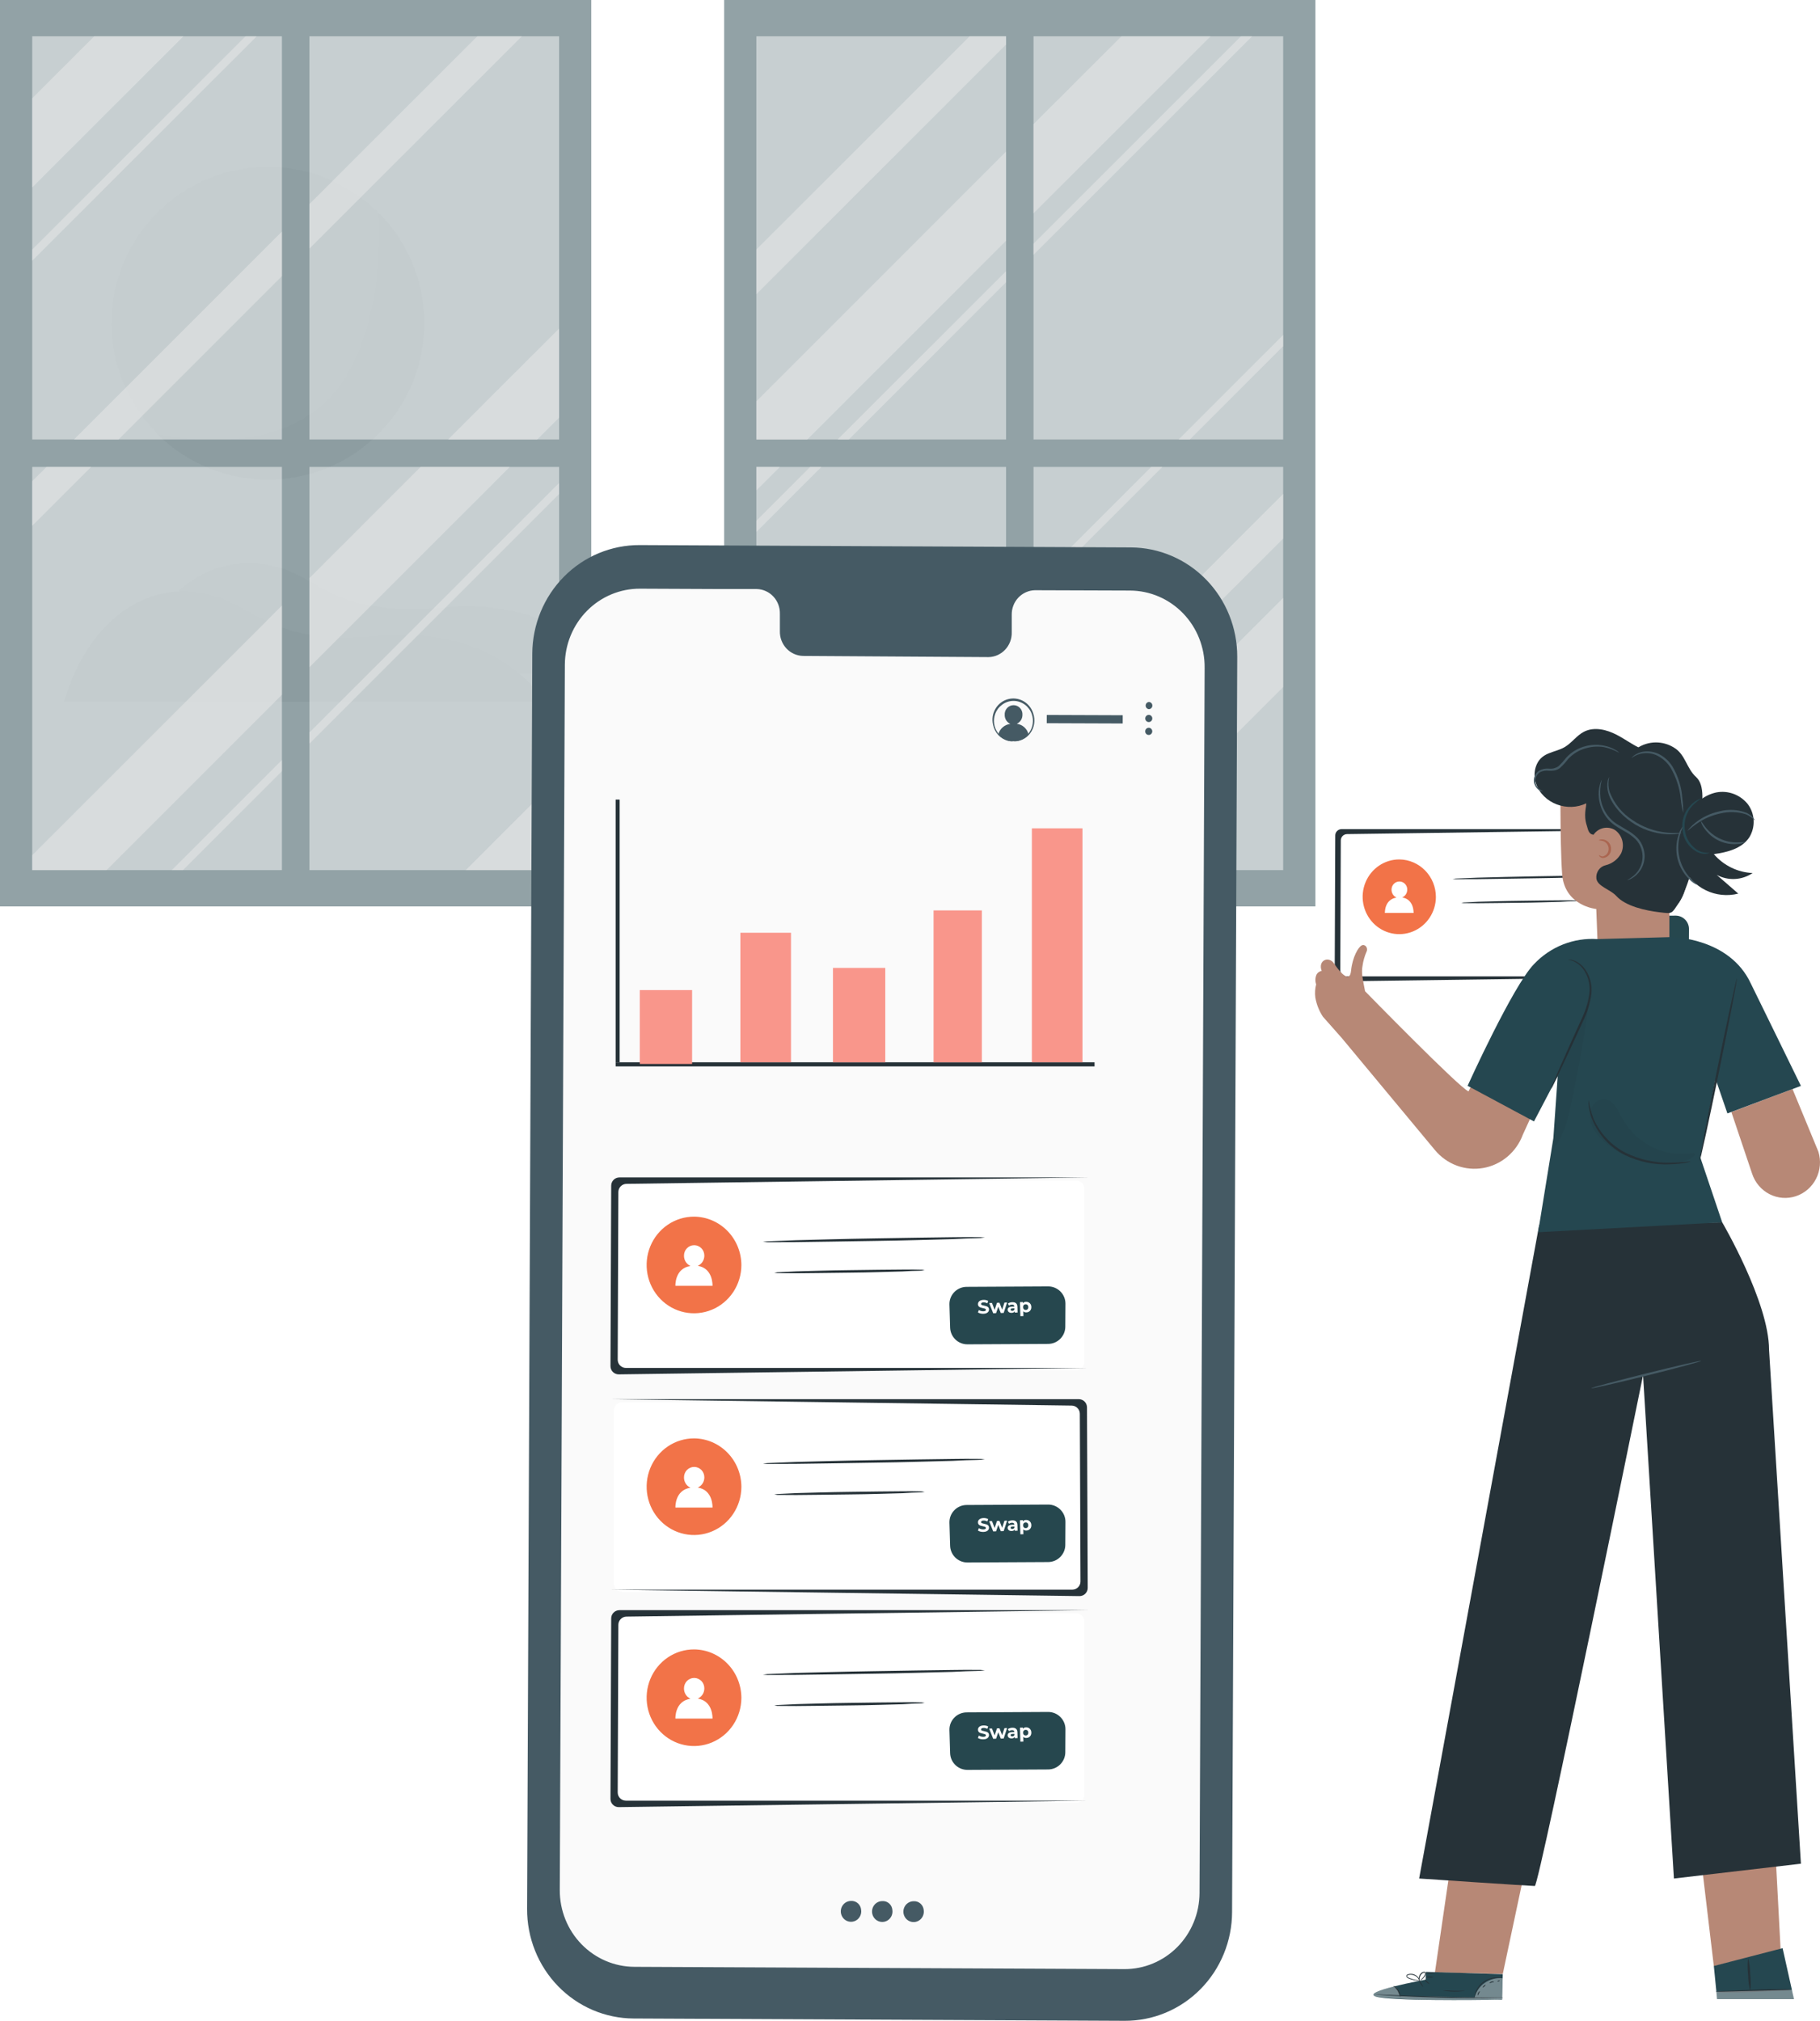 <svg width="272" height="302" viewBox="0 0 272 302" fill="none" xmlns="http://www.w3.org/2000/svg">
<path d="M9.583 104.883H81.335C81.335 104.883 74.994 93.348 56.532 95.025C38.904 96.634 38.003 89.354 29.034 88.452C20.065 87.551 12.569 94.433 9.583 104.883Z" fill="#F0F0F0" fill-opacity="0.8"/>
<path d="M19.319 100.644H91.072C91.072 100.644 84.73 89.108 66.269 90.785C48.641 92.395 47.739 85.115 38.77 84.213C29.801 83.312 22.306 90.194 19.319 100.644Z" fill="#F5F5F5" fill-opacity="0.5"/>
<path d="M56.561 64.825C65.691 55.697 65.691 40.898 56.561 31.77C47.431 22.642 32.627 22.642 23.497 31.77C14.367 40.898 14.367 55.697 23.497 64.825C32.627 73.953 47.431 73.953 56.561 64.825Z" fill="#F5F5F5" fill-opacity="0.5"/>
<path d="M56.561 64.825C65.692 55.697 65.692 40.898 56.561 31.77C56.561 31.77 58.045 50.66 48.915 59.788C39.785 68.916 23.497 64.825 23.497 64.825C32.627 73.953 47.431 73.953 56.561 64.825Z" fill="#F0F0F0" fill-opacity="0.5"/>
<path d="M88.367 0H0V135.461H88.367V0Z" fill="#26474E" fill-opacity="0.5"/>
<path d="M42.134 5.425H4.815V65.679H42.134V5.425Z" fill="#FDFDFD" fill-opacity="0.5"/>
<path d="M83.558 5.425H46.246V65.679H83.558V5.425Z" fill="#FDFDFD" fill-opacity="0.5"/>
<path d="M42.134 69.782H4.815V130.036H42.134V69.782Z" fill="#FDFDFD" fill-opacity="0.5"/>
<path d="M83.558 69.782H46.246V130.036H83.558V69.782Z" fill="#FDFDFD" fill-opacity="0.5"/>
<path d="M27.412 5.425L4.815 28.015V14.685L14.085 5.425H27.412Z" fill="#EBEBEB" fill-opacity="0.5"/>
<path d="M4.815 127.81L42.134 90.502V103.819L15.916 130.037H4.815V127.81Z" fill="#EBEBEB" fill-opacity="0.5"/>
<path d="M76.187 69.782L46.239 99.722V86.398L62.86 69.782H76.187Z" fill="#EBEBEB" fill-opacity="0.5"/>
<path d="M83.557 49.096V62.413L80.291 65.679H66.964L83.557 49.096Z" fill="#EBEBEB" fill-opacity="0.5"/>
<path d="M83.557 116.076V129.4L82.92 130.037H69.6L83.557 116.076Z" fill="#EBEBEB" fill-opacity="0.5"/>
<path d="M6.955 69.782H13.615L4.815 78.58V71.915L6.955 69.782Z" fill="#EBEBEB" fill-opacity="0.5"/>
<path d="M11.06 65.679L42.134 34.606V41.265L17.72 65.679H11.06Z" fill="#EBEBEB" fill-opacity="0.5"/>
<path d="M77.991 5.425L46.239 37.161V30.503L71.331 5.425H77.991Z" fill="#EBEBEB" fill-opacity="0.5"/>
<path d="M38.365 5.425L4.815 38.965V37.295L36.695 5.425H38.365Z" fill="#EBEBEB" fill-opacity="0.5"/>
<path d="M25.675 130.037L42.134 113.575V115.245L27.345 130.037H25.675Z" fill="#EBEBEB" fill-opacity="0.5"/>
<path d="M83.558 72.176V73.832L46.239 111.141V109.471L83.558 72.176Z" fill="#EBEBEB" fill-opacity="0.5"/>
<path d="M196.588 6.10352e-05H108.221V135.461H196.588V6.10352e-05Z" fill="#26474E" fill-opacity="0.5"/>
<path d="M150.355 5.425H113.036V65.679H150.355V5.425Z" fill="#FDFDFD" fill-opacity="0.5"/>
<path d="M191.771 5.425H154.459V65.679H191.771V5.425Z" fill="#FDFDFD" fill-opacity="0.5"/>
<path d="M150.355 69.782H113.036V130.036H150.355V69.782Z" fill="#FDFDFD" fill-opacity="0.5"/>
<path d="M191.771 69.782H154.459V130.036H191.771V69.782Z" fill="#FDFDFD" fill-opacity="0.5"/>
<path d="M113.036 69.782H116.551L113.036 73.296V69.782Z" fill="#EBEBEB" fill-opacity="0.5"/>
<path d="M113.036 59.973L150.355 22.657V35.988L120.655 65.679H113.036V59.973Z" fill="#EBEBEB" fill-opacity="0.5"/>
<path d="M180.926 5.425L154.459 31.884V18.554L167.592 5.425H180.926Z" fill="#EBEBEB" fill-opacity="0.5"/>
<path d="M191.771 89.349V102.672L164.406 130.037H154.459V126.65L191.771 89.349Z" fill="#EBEBEB" fill-opacity="0.5"/>
<path d="M150.355 5.425V6.658L113.036 43.967V37.302L144.915 5.425H150.355Z" fill="#EBEBEB" fill-opacity="0.5"/>
<path d="M135.546 130.037L150.355 115.231V121.89L142.206 130.037H135.546Z" fill="#EBEBEB" fill-opacity="0.5"/>
<path d="M191.771 73.819V80.484L154.459 117.786V111.127L191.771 73.819Z" fill="#EBEBEB" fill-opacity="0.5"/>
<path d="M121.085 69.782H122.755L113.036 79.498V77.835L121.085 69.782Z" fill="#EBEBEB" fill-opacity="0.5"/>
<path d="M125.189 65.679L150.355 40.52V42.19L126.86 65.679H125.189Z" fill="#EBEBEB" fill-opacity="0.5"/>
<path d="M187.13 5.425L154.459 38.086V36.417L185.46 5.425H187.13Z" fill="#EBEBEB" fill-opacity="0.5"/>
<path d="M113.036 128.783L150.355 91.474V93.137L113.445 130.037H113.036V128.783Z" fill="#EBEBEB" fill-opacity="0.5"/>
<path d="M173.715 69.782L154.459 89.033V87.371L172.045 69.782H173.715Z" fill="#EBEBEB" fill-opacity="0.5"/>
<path d="M191.771 50.062V51.732L177.82 65.679H176.15L191.771 50.062Z" fill="#EBEBEB" fill-opacity="0.5"/>
<path d="M168.082 302L94.702 301.656C92.603 301.648 90.525 301.218 88.588 300.391C86.651 299.564 84.892 298.355 83.413 296.835C81.934 295.314 80.763 293.512 79.968 291.529C79.172 289.547 78.767 287.425 78.775 285.283L79.551 97.668C79.575 93.346 81.281 89.211 84.294 86.171C87.306 83.132 91.379 81.437 95.617 81.46L168.996 81.81C173.233 81.829 177.289 83.564 180.273 86.634C183.256 89.703 184.922 93.855 184.905 98.177L184.135 285.743C184.13 287.886 183.711 290.008 182.901 291.985C182.091 293.963 180.907 295.759 179.415 297.269C177.924 298.779 176.155 299.974 174.211 300.786C172.266 301.598 170.183 302.01 168.082 302Z" fill="#455A64"/>
<path d="M168.899 88.257L154.675 88.208C154.21 88.217 153.751 88.319 153.325 88.509C152.899 88.699 152.513 88.972 152.191 89.314C151.869 89.656 151.615 90.06 151.446 90.501C151.277 90.943 151.195 91.415 151.204 91.889V94.521C151.214 94.995 151.132 95.466 150.962 95.908C150.793 96.35 150.54 96.753 150.217 97.095C149.895 97.437 149.51 97.711 149.084 97.901C148.657 98.091 148.199 98.193 147.734 98.201L119.994 98.024C119.06 97.998 118.174 97.596 117.53 96.907C116.885 96.217 116.534 95.295 116.554 94.343V91.711C116.573 90.758 116.222 89.837 115.577 89.147C114.933 88.457 114.047 88.056 113.113 88.03H108.115L95.665 87.975C94.194 87.967 92.736 88.255 91.375 88.822C90.013 89.389 88.775 90.224 87.73 91.28C86.685 92.336 85.855 93.591 85.287 94.975C84.718 96.358 84.423 97.843 84.417 99.343L83.659 282.467C83.647 285.494 84.813 288.402 86.902 290.552C88.99 292.702 91.831 293.918 94.799 293.933L168.027 294.276C169.497 294.284 170.955 293.995 172.315 293.428C173.676 292.86 174.914 292.025 175.958 290.969C177.002 289.913 177.832 288.658 178.4 287.275C178.968 285.892 179.263 284.408 179.269 282.909L180.033 99.784C180.047 98.281 179.77 96.79 179.217 95.396C178.665 94.002 177.848 92.733 176.814 91.662C175.779 90.591 174.548 89.739 173.189 89.154C171.831 88.57 170.373 88.265 168.899 88.257Z" fill="#FAFAFA"/>
<path d="M151.957 108.164C152.211 108.051 152.426 107.865 152.577 107.628C152.728 107.392 152.807 107.115 152.805 106.833C152.817 106.648 152.792 106.462 152.731 106.287C152.67 106.112 152.574 105.952 152.45 105.816C152.326 105.68 152.175 105.572 152.008 105.498C151.841 105.424 151.661 105.386 151.479 105.386C151.297 105.386 151.117 105.424 150.95 105.498C150.783 105.572 150.632 105.68 150.508 105.816C150.384 105.952 150.288 106.112 150.227 106.287C150.166 106.462 150.141 106.648 150.153 106.833C150.146 107.118 150.222 107.398 150.372 107.638C150.522 107.879 150.739 108.068 150.995 108.183C150.576 108.232 150.181 108.407 149.86 108.685C149.538 108.964 149.306 109.333 149.19 109.747C149.665 110.3 150.318 110.662 151.031 110.765H151.843C152.567 110.668 153.233 110.309 153.719 109.753C153.617 109.338 153.394 108.964 153.08 108.68C152.765 108.397 152.374 108.217 151.957 108.164Z" fill="#455A64"/>
<path d="M151.452 110.777C151.452 110.777 151.717 110.777 152.174 110.643C152.819 110.462 153.386 110.066 153.786 109.52C154.078 109.122 154.268 108.656 154.339 108.165C154.411 107.673 154.361 107.171 154.195 106.704C154.003 106.15 153.65 105.669 153.184 105.324C152.688 104.949 152.087 104.747 151.47 104.747C150.853 104.747 150.252 104.949 149.756 105.324C149.287 105.664 148.931 106.141 148.733 106.692C148.563 107.158 148.509 107.661 148.578 108.153C148.646 108.646 148.834 109.114 149.124 109.514C149.519 110.063 150.082 110.462 150.724 110.649C151.181 110.777 151.452 110.765 151.452 110.79C151.386 110.799 151.319 110.799 151.254 110.79C151.067 110.791 150.881 110.769 150.7 110.722C150.125 110.584 149.602 110.279 149.194 109.843C148.787 109.407 148.512 108.86 148.403 108.268C148.223 107.467 148.355 106.625 148.771 105.921C149.187 105.216 149.854 104.704 150.633 104.491C151.412 104.278 152.242 104.381 152.947 104.779C153.653 105.177 154.18 105.838 154.417 106.624C154.589 107.125 154.635 107.661 154.551 108.184C154.467 108.707 154.256 109.2 153.936 109.618C153.506 110.179 152.898 110.569 152.216 110.722C152.035 110.767 151.849 110.788 151.663 110.784C151.593 110.793 151.521 110.791 151.452 110.777Z" fill="#455A64"/>
<path d="M167.793 106.888L156.438 106.846L156.434 108.079L167.789 108.121L167.793 106.888Z" fill="#455A64"/>
<path d="M172.22 105.446C172.22 105.517 172.206 105.587 172.18 105.652C172.153 105.717 172.114 105.776 172.065 105.826C172.015 105.876 171.957 105.915 171.893 105.941C171.829 105.968 171.76 105.981 171.691 105.98C171.561 105.966 171.441 105.903 171.353 105.804C171.266 105.705 171.218 105.577 171.218 105.443C171.218 105.31 171.266 105.182 171.353 105.083C171.441 104.983 171.561 104.921 171.691 104.907C171.76 104.906 171.83 104.919 171.894 104.946C171.959 104.973 172.017 105.013 172.067 105.063C172.116 105.113 172.155 105.173 172.181 105.239C172.208 105.305 172.221 105.375 172.22 105.446Z" fill="#455A64"/>
<path d="M172.214 107.373C172.214 107.48 172.183 107.584 172.124 107.673C172.066 107.762 171.983 107.831 171.886 107.872C171.789 107.913 171.682 107.923 171.579 107.902C171.476 107.88 171.382 107.828 171.308 107.752C171.234 107.676 171.184 107.579 171.165 107.474C171.145 107.369 171.156 107.26 171.197 107.162C171.238 107.063 171.307 106.979 171.395 106.921C171.483 106.862 171.586 106.832 171.691 106.833C171.83 106.835 171.963 106.892 172.061 106.993C172.159 107.094 172.214 107.231 172.214 107.373Z" fill="#455A64"/>
<path d="M172.207 109.299C172.207 109.406 172.176 109.511 172.117 109.6C172.059 109.688 171.976 109.758 171.879 109.798C171.782 109.839 171.675 109.849 171.572 109.828C171.469 109.807 171.375 109.755 171.301 109.679C171.228 109.602 171.178 109.506 171.158 109.401C171.138 109.295 171.149 109.187 171.19 109.088C171.231 108.99 171.3 108.906 171.388 108.847C171.476 108.789 171.579 108.758 171.684 108.759C171.823 108.761 171.956 108.818 172.054 108.919C172.152 109.021 172.207 109.157 172.207 109.299Z" fill="#455A64"/>
<path d="M128.696 285.418C128.742 285.733 128.692 286.054 128.553 286.339C128.414 286.624 128.192 286.859 127.919 287.011C127.645 287.164 127.332 287.228 127.022 287.194C126.712 287.16 126.419 287.03 126.184 286.822C125.948 286.613 125.781 286.336 125.704 286.027C125.627 285.719 125.645 285.394 125.755 285.096C125.865 284.798 126.062 284.542 126.319 284.361C126.576 284.181 126.881 284.085 127.193 284.087C127.564 284.063 127.93 284.189 128.212 284.438C128.493 284.687 128.667 285.039 128.696 285.418Z" fill="#455A64"/>
<path d="M133.365 285.442C133.411 285.757 133.361 286.079 133.222 286.364C133.083 286.649 132.861 286.883 132.588 287.036C132.314 287.189 132.001 287.253 131.691 287.219C131.381 287.185 131.088 287.055 130.852 286.846C130.617 286.638 130.449 286.36 130.373 286.052C130.296 285.743 130.314 285.418 130.424 285.12C130.534 284.823 130.731 284.566 130.988 284.386C131.245 284.205 131.55 284.11 131.862 284.111C132.046 284.098 132.231 284.122 132.407 284.181C132.582 284.241 132.744 284.335 132.884 284.459C133.024 284.583 133.138 284.733 133.221 284.902C133.303 285.071 133.352 285.254 133.365 285.442Z" fill="#455A64"/>
<path d="M138.05 285.461C138.095 285.775 138.045 286.097 137.907 286.381C137.768 286.666 137.547 286.901 137.274 287.054C137 287.207 136.688 287.271 136.378 287.237C136.068 287.204 135.775 287.074 135.539 286.867C135.303 286.659 135.136 286.382 135.058 286.074C134.981 285.766 134.998 285.441 135.107 285.143C135.216 284.845 135.412 284.589 135.668 284.407C135.924 284.226 136.228 284.129 136.54 284.13C136.913 284.104 137.281 284.23 137.563 284.479C137.846 284.728 138.021 285.081 138.05 285.461Z" fill="#455A64"/>
<path d="M163.582 158.756H92.007V159.37H163.582V158.756Z" fill="#263238"/>
<path d="M92.007 119.495H92.608V158.756H92.007V119.495Z" fill="#263238"/>
<path d="M118.216 139.396H110.652V158.751H118.216V139.396Z" fill="#F9968B"/>
<path d="M103.435 147.962H95.616V159.005H103.435V147.962Z" fill="#F9968B"/>
<path d="M132.305 144.647H124.486V158.756H132.305V144.647Z" fill="#F9968B"/>
<path d="M146.74 136.058H139.522V158.756H146.74V136.058Z" fill="#F9968B"/>
<path d="M161.777 123.789H154.213V158.751H161.777V123.789Z" fill="#F9968B"/>
<path d="M160.821 176.419L93.102 176.419C92.426 176.419 91.876 176.966 91.874 177.643L91.778 203.531C91.776 204.21 92.326 204.762 93.005 204.762L160.819 204.762C161.498 204.762 162.048 204.212 162.048 203.533L162.048 177.646C162.048 176.968 161.499 176.419 160.821 176.419Z" fill="white"/>
<path d="M162.564 204.432L92.48 205.393C91.794 205.402 91.233 204.847 91.236 204.16L91.344 177.184C91.347 176.508 91.896 175.961 92.572 175.961H162.564V204.432ZM92.316 203.199C92.313 203.879 92.864 204.432 93.544 204.432H162.564V175.961L93.625 176.922C92.956 176.931 92.417 177.475 92.414 178.145L92.316 203.199Z" fill="#263238"/>
<path d="M110.8 189.092C110.791 190.519 110.367 191.911 109.582 193.093C108.798 194.275 107.687 195.193 106.391 195.731C105.095 196.27 103.672 196.404 102.301 196.118C100.93 195.832 99.673 195.138 98.688 194.124C97.704 193.11 97.036 191.82 96.769 190.419C96.503 189.018 96.649 187.568 97.19 186.252C97.731 184.935 98.642 183.812 99.808 183.024C100.975 182.235 102.344 181.817 103.744 181.822C105.622 181.841 107.417 182.615 108.738 183.976C110.059 185.338 110.8 187.176 110.8 189.092Z" fill="#F27348"/>
<path d="M104.29 189.173C104.581 189.042 104.829 188.827 105.002 188.554C105.175 188.281 105.266 187.963 105.264 187.638C105.264 187.226 105.104 186.832 104.819 186.541C104.533 186.25 104.147 186.087 103.743 186.087C103.34 186.087 102.953 186.25 102.668 186.541C102.383 186.832 102.223 187.226 102.223 187.638C102.215 187.966 102.303 188.289 102.475 188.566C102.647 188.844 102.895 189.063 103.189 189.197C100.813 189.552 100.94 192.161 100.94 192.161H106.484C106.484 192.161 106.61 189.544 104.29 189.173Z" fill="white"/>
<g filter="url(#filter0_d)">
<path d="M141.55 193.594C141.506 192.144 142.666 190.943 144.116 190.936L156.293 190.871C157.731 190.863 158.897 192.031 158.888 193.469L158.866 196.899C158.857 198.312 157.712 199.456 156.298 199.463L144.246 199.527C142.846 199.535 141.695 198.423 141.653 197.023L141.55 193.594Z" fill="#26474E"/>
</g>
<path d="M146.976 196.337C146.817 196.342 146.663 196.326 146.513 196.288C146.365 196.249 146.245 196.196 146.153 196.13L146.3 195.776C146.388 195.836 146.491 195.884 146.611 195.918C146.73 195.953 146.849 195.968 146.968 195.965C147.099 195.961 147.196 195.939 147.258 195.899C147.32 195.857 147.35 195.803 147.348 195.739C147.346 195.691 147.326 195.652 147.287 195.623C147.25 195.591 147.201 195.567 147.141 195.55C147.084 195.532 147.005 195.514 146.905 195.494C146.751 195.462 146.625 195.43 146.526 195.396C146.428 195.363 146.342 195.307 146.269 195.229C146.198 195.151 146.16 195.045 146.156 194.911C146.153 194.795 146.181 194.689 146.241 194.594C146.302 194.496 146.394 194.418 146.518 194.359C146.644 194.3 146.799 194.267 146.982 194.262C147.11 194.258 147.236 194.27 147.359 194.296C147.482 194.323 147.59 194.364 147.684 194.419L147.551 194.775C147.363 194.676 147.176 194.629 146.991 194.634C146.861 194.638 146.765 194.662 146.703 194.706C146.644 194.75 146.615 194.806 146.617 194.875C146.619 194.943 146.656 194.994 146.727 195.026C146.801 195.057 146.912 195.086 147.06 195.114C147.213 195.145 147.34 195.178 147.438 195.211C147.536 195.245 147.621 195.299 147.692 195.376C147.765 195.452 147.804 195.557 147.808 195.69C147.811 195.805 147.782 195.911 147.72 196.008C147.66 196.104 147.566 196.181 147.44 196.24C147.314 196.299 147.159 196.332 146.976 196.337ZM150.511 194.655L149.999 196.212L149.569 196.225L149.194 195.279L148.865 196.246L148.435 196.259L147.833 194.735L148.254 194.723L148.649 195.754L148.996 194.7L149.374 194.689L149.772 195.72L150.116 194.667L150.511 194.655ZM151.289 194.609C151.528 194.602 151.713 194.653 151.844 194.764C151.975 194.873 152.044 195.042 152.051 195.271L152.077 196.15L151.659 196.163L151.654 195.971C151.574 196.116 151.42 196.193 151.19 196.2C151.072 196.203 150.968 196.186 150.879 196.149C150.792 196.111 150.725 196.058 150.677 195.989C150.629 195.919 150.604 195.84 150.601 195.75C150.597 195.607 150.647 195.493 150.751 195.407C150.857 195.322 151.023 195.276 151.249 195.269L151.604 195.259C151.601 195.161 151.569 195.088 151.508 195.038C151.447 194.986 151.358 194.962 151.239 194.966C151.157 194.968 151.077 194.984 150.997 195.013C150.92 195.04 150.854 195.077 150.8 195.122L150.63 194.815C150.712 194.753 150.811 194.704 150.927 194.668C151.044 194.632 151.165 194.612 151.289 194.609ZM151.293 195.896C151.369 195.893 151.437 195.874 151.495 195.838C151.553 195.8 151.593 195.746 151.616 195.677L151.611 195.519L151.305 195.528C151.122 195.534 151.032 195.597 151.036 195.717C151.037 195.774 151.061 195.819 151.105 195.852C151.152 195.884 151.215 195.898 151.293 195.896ZM153.346 194.547C153.489 194.543 153.62 194.572 153.738 194.636C153.858 194.697 153.954 194.787 154.024 194.905C154.095 195.022 154.132 195.159 154.137 195.317C154.142 195.476 154.112 195.616 154.049 195.738C153.986 195.859 153.896 195.954 153.78 196.025C153.665 196.093 153.536 196.129 153.393 196.134C153.196 196.14 153.04 196.082 152.924 195.961L152.945 196.68L152.498 196.694L152.436 194.597L152.862 194.585L152.868 194.762C152.974 194.625 153.134 194.553 153.346 194.547ZM153.305 195.769C153.419 195.766 153.512 195.725 153.582 195.646C153.654 195.566 153.688 195.461 153.684 195.331C153.68 195.201 153.64 195.099 153.563 195.025C153.489 194.949 153.394 194.913 153.279 194.916C153.165 194.919 153.071 194.961 152.999 195.042C152.929 195.12 152.896 195.225 152.9 195.354C152.904 195.484 152.943 195.587 153.018 195.663C153.095 195.737 153.19 195.773 153.305 195.769Z" fill="white"/>
<path d="M147.197 184.941C146.77 185.014 146.33 185.05 145.891 185.048C145.055 185.067 143.843 185.095 142.343 185.184C139.339 185.253 135.197 185.395 130.618 185.454C126.038 185.512 121.883 185.608 118.879 185.631L115.328 185.643C114.888 185.664 114.447 185.646 114.018 185.588C114.447 185.522 114.886 185.489 115.325 185.488C116.16 185.469 117.383 185.395 118.884 185.345C121.876 185.276 126.03 185.142 130.609 185.075C135.189 185.008 139.331 184.921 142.336 184.898C143.838 184.864 145.051 184.882 145.887 184.886C146.327 184.872 146.766 184.89 147.197 184.941Z" fill="#263238"/>
<path d="M138.195 189.807C137.906 189.876 137.608 189.909 137.31 189.904C136.744 189.917 135.923 189.936 134.907 190.013C132.872 190.06 130.067 190.171 126.964 190.196C123.861 190.221 121.047 190.286 119.011 190.286L116.605 190.272C116.307 190.29 116.008 190.268 115.717 190.207C116.007 190.145 116.304 190.115 116.602 190.118C117.168 190.105 117.996 190.039 119.013 190C121.04 189.954 123.853 189.85 126.956 189.818C130.058 189.785 132.865 189.728 134.901 189.728C135.918 189.704 136.74 189.732 137.307 189.742C137.604 189.731 137.902 189.753 138.195 189.807Z" fill="#263238"/>
<path d="M160.821 241.091L93.102 241.091C92.426 241.091 91.876 241.639 91.874 242.315L91.778 268.203C91.776 268.882 92.326 269.434 93.005 269.434L160.819 269.434C161.498 269.434 162.048 268.884 162.048 268.206L162.048 242.318C162.048 241.64 161.499 241.091 160.821 241.091Z" fill="white"/>
<path d="M162.564 269.104L92.48 270.065C91.794 270.074 91.233 269.519 91.236 268.832L91.344 241.856C91.347 241.18 91.896 240.633 92.572 240.633H162.564V269.104ZM92.316 267.871C92.313 268.551 92.864 269.104 93.544 269.104H162.564V240.633L93.625 241.594C92.956 241.604 92.417 242.148 92.414 242.817L92.316 267.871Z" fill="#263238"/>
<path d="M110.8 253.764C110.791 255.191 110.367 256.584 109.582 257.765C108.798 258.947 107.687 259.865 106.391 260.403C105.095 260.942 103.672 261.077 102.301 260.791C100.93 260.504 99.673 259.81 98.688 258.796C97.704 257.782 97.036 256.493 96.769 255.092C96.503 253.691 96.649 252.24 97.19 250.924C97.731 249.608 98.642 248.484 99.808 247.696C100.975 246.907 102.344 246.489 103.744 246.494C105.622 246.513 107.417 247.287 108.738 248.649C110.059 250.01 110.8 251.848 110.8 253.764Z" fill="#F27348"/>
<path d="M104.29 253.845C104.581 253.714 104.829 253.499 105.002 253.226C105.175 252.953 105.266 252.635 105.264 252.31C105.264 251.899 105.104 251.504 104.819 251.213C104.533 250.923 104.147 250.759 103.743 250.759C103.34 250.759 102.953 250.923 102.668 251.213C102.383 251.504 102.223 251.899 102.223 252.31C102.215 252.638 102.303 252.961 102.475 253.239C102.647 253.516 102.895 253.735 103.189 253.869C100.813 254.225 100.94 256.834 100.94 256.834H106.484C106.484 256.834 106.61 254.216 104.29 253.845Z" fill="white"/>
<g filter="url(#filter1_d)">
<path d="M141.55 257.19C141.506 255.74 142.666 254.54 144.116 254.532L156.293 254.467C157.731 254.46 158.897 255.628 158.888 257.065L158.866 260.495C158.857 261.909 157.712 263.052 156.298 263.06L144.246 263.123C142.846 263.131 141.695 262.02 141.653 260.62L141.55 257.19Z" fill="#26474E"/>
</g>
<path d="M146.976 259.934C146.817 259.938 146.663 259.922 146.513 259.884C146.365 259.845 146.245 259.792 146.153 259.726L146.3 259.372C146.388 259.432 146.491 259.48 146.611 259.515C146.73 259.549 146.849 259.565 146.968 259.561C147.099 259.557 147.196 259.535 147.258 259.495C147.32 259.453 147.35 259.4 147.348 259.335C147.346 259.287 147.326 259.249 147.287 259.219C147.25 259.188 147.201 259.163 147.141 259.146C147.084 259.129 147.005 259.11 146.905 259.09C146.751 259.058 146.625 259.026 146.526 258.993C146.428 258.959 146.342 258.904 146.269 258.825C146.198 258.747 146.16 258.641 146.156 258.508C146.153 258.391 146.181 258.285 146.241 258.19C146.302 258.093 146.394 258.014 146.518 257.955C146.644 257.896 146.799 257.864 146.982 257.858C147.11 257.854 147.236 257.866 147.359 257.893C147.482 257.92 147.59 257.96 147.684 258.015L147.551 258.371C147.363 258.272 147.176 258.225 146.991 258.231C146.861 258.234 146.765 258.258 146.703 258.302C146.644 258.346 146.615 258.402 146.617 258.471C146.619 258.54 146.656 258.59 146.727 258.623C146.801 258.653 146.912 258.682 147.06 258.71C147.213 258.742 147.34 258.774 147.438 258.808C147.536 258.841 147.621 258.896 147.692 258.972C147.765 259.048 147.804 259.153 147.808 259.287C147.811 259.401 147.782 259.507 147.72 259.605C147.66 259.7 147.566 259.777 147.44 259.837C147.314 259.896 147.159 259.928 146.976 259.934ZM150.511 258.251L149.999 259.809L149.569 259.822L149.194 258.875L148.865 259.843L148.435 259.855L147.833 258.331L148.254 258.319L148.649 259.35L148.996 258.297L149.374 258.285L149.772 259.317L150.116 258.263L150.511 258.251ZM151.289 258.205C151.528 258.198 151.713 258.25 151.844 258.36C151.975 258.469 152.044 258.638 152.051 258.867L152.077 259.746L151.659 259.759L151.654 259.567C151.574 259.713 151.42 259.789 151.19 259.796C151.072 259.799 150.968 259.782 150.879 259.745C150.792 259.707 150.725 259.654 150.677 259.585C150.629 259.516 150.604 259.436 150.601 259.346C150.597 259.203 150.647 259.089 150.751 259.004C150.857 258.918 151.023 258.872 151.249 258.865L151.604 258.855C151.601 258.758 151.569 258.684 151.508 258.634C151.447 258.582 151.358 258.558 151.239 258.562C151.157 258.564 151.077 258.58 150.997 258.609C150.92 258.636 150.854 258.673 150.8 258.718L150.63 258.411C150.712 258.349 150.811 258.301 150.927 258.265C151.044 258.229 151.165 258.209 151.289 258.205ZM151.293 259.492C151.369 259.49 151.437 259.47 151.495 259.434C151.553 259.396 151.593 259.342 151.616 259.273L151.611 259.115L151.305 259.125C151.122 259.13 151.032 259.193 151.036 259.313C151.037 259.371 151.061 259.416 151.105 259.449C151.152 259.48 151.215 259.494 151.293 259.492ZM153.346 258.143C153.489 258.139 153.62 258.169 153.738 258.232C153.858 258.293 153.954 258.383 154.024 258.501C154.095 258.618 154.132 258.755 154.137 258.914C154.142 259.072 154.112 259.213 154.049 259.335C153.986 259.455 153.896 259.551 153.78 259.621C153.665 259.689 153.536 259.726 153.393 259.73C153.196 259.736 153.04 259.678 152.924 259.558L152.945 260.276L152.498 260.29L152.436 258.194L152.862 258.181L152.868 258.358C152.974 258.221 153.134 258.15 153.346 258.143ZM153.305 259.366C153.419 259.362 153.512 259.321 153.582 259.243C153.654 259.162 153.688 259.057 153.684 258.927C153.68 258.797 153.64 258.695 153.563 258.621C153.489 258.545 153.394 258.509 153.279 258.512C153.165 258.516 153.071 258.558 152.999 258.638C152.929 258.717 152.896 258.821 152.9 258.951C152.904 259.081 152.943 259.184 153.018 259.26C153.095 259.334 153.19 259.369 153.305 259.366Z" fill="white"/>
<path d="M147.197 249.613C146.77 249.686 146.33 249.722 145.891 249.721C145.055 249.74 143.843 249.768 142.343 249.856C139.339 249.925 135.197 250.067 130.618 250.126C126.038 250.185 121.883 250.28 118.879 250.303L115.328 250.315C114.888 250.337 114.447 250.318 114.018 250.26C114.447 250.195 114.886 250.161 115.325 250.161C116.16 250.142 117.383 250.067 118.884 250.017C121.876 249.948 126.03 249.814 130.609 249.748C135.189 249.681 139.331 249.593 142.336 249.571C143.838 249.536 145.051 249.555 145.887 249.558C146.327 249.544 146.766 249.563 147.197 249.613Z" fill="#263238"/>
<path d="M138.195 254.479C137.906 254.548 137.608 254.581 137.31 254.576C136.744 254.589 135.923 254.608 134.907 254.686C132.872 254.733 130.067 254.843 126.964 254.868C123.861 254.893 121.047 254.958 119.011 254.959L116.605 254.944C116.307 254.962 116.008 254.941 115.717 254.88C116.007 254.817 116.304 254.787 116.602 254.79C117.168 254.777 117.996 254.711 119.013 254.673C121.04 254.626 123.853 254.523 126.956 254.49C130.058 254.457 132.865 254.4 134.901 254.4C135.918 254.377 136.74 254.404 137.307 254.414C137.604 254.403 137.902 254.425 138.195 254.479Z" fill="#263238"/>
<path d="M92.975 209.556L160.694 209.556C161.37 209.556 161.92 210.104 161.922 210.78L162.018 236.668C162.02 237.347 161.47 237.899 160.791 237.899L92.977 237.899C92.298 237.899 91.748 237.349 91.748 236.671L91.748 210.783C91.748 210.105 92.297 209.556 92.975 209.556Z" fill="white"/>
<path d="M91.231 237.569L161.316 238.53C162.002 238.539 162.563 237.984 162.56 237.297L162.451 210.321C162.449 209.645 161.9 209.098 161.224 209.098H91.231V237.569ZM161.48 236.336C161.483 237.016 160.932 237.569 160.252 237.569H91.231V209.098L160.171 210.059C160.84 210.069 161.379 210.613 161.382 211.282L161.48 236.336Z" fill="#263238"/>
<path d="M110.801 222.229C110.792 223.656 110.368 225.049 109.583 226.23C108.799 227.412 107.688 228.33 106.392 228.868C105.096 229.407 103.673 229.542 102.302 229.255C100.931 228.969 99.674 228.275 98.689 227.261C97.705 226.247 97.037 224.958 96.77 223.557C96.504 222.156 96.65 220.705 97.191 219.389C97.732 218.073 98.643 216.949 99.809 216.161C100.976 215.372 102.345 214.954 103.745 214.959C105.623 214.978 107.418 215.752 108.739 217.114C110.06 218.475 110.801 220.313 110.801 222.229Z" fill="#F27348"/>
<path d="M104.291 222.31C104.582 222.179 104.83 221.964 105.003 221.691C105.176 221.418 105.267 221.1 105.265 220.775C105.265 220.364 105.105 219.969 104.82 219.678C104.534 219.387 104.148 219.224 103.744 219.224C103.341 219.224 102.954 219.387 102.669 219.678C102.384 219.969 102.224 220.364 102.224 220.775C102.216 221.103 102.304 221.426 102.476 221.704C102.648 221.981 102.896 222.2 103.19 222.334C100.814 222.689 100.941 225.299 100.941 225.299H106.485C106.485 225.299 106.611 222.681 104.291 222.31Z" fill="white"/>
<g filter="url(#filter2_d)">
<path d="M141.55 226.196C141.506 224.746 142.666 223.545 144.116 223.537L156.293 223.473C157.731 223.465 158.897 224.633 158.888 226.071L158.866 229.501C158.857 230.914 157.712 232.058 156.298 232.065L144.246 232.129C142.846 232.136 141.695 231.025 141.653 229.625L141.55 226.196Z" fill="#26474E"/>
</g>
<path d="M146.976 228.939C146.817 228.944 146.663 228.927 146.513 228.89C146.365 228.85 146.245 228.798 146.153 228.732L146.3 228.378C146.388 228.438 146.491 228.485 146.611 228.52C146.73 228.555 146.849 228.57 146.968 228.567C147.099 228.563 147.196 228.541 147.258 228.501C147.32 228.459 147.35 228.405 147.348 228.34C147.346 228.293 147.326 228.254 147.287 228.225C147.25 228.193 147.201 228.169 147.141 228.152C147.084 228.134 147.005 228.116 146.905 228.096C146.751 228.064 146.625 228.031 146.526 227.998C146.428 227.965 146.342 227.909 146.269 227.831C146.198 227.753 146.16 227.647 146.156 227.513C146.153 227.397 146.181 227.291 146.241 227.196C146.302 227.098 146.394 227.02 146.518 226.961C146.644 226.902 146.799 226.869 146.982 226.864C147.11 226.86 147.236 226.871 147.359 226.898C147.482 226.925 147.59 226.966 147.684 227.02L147.551 227.377C147.363 227.278 147.176 227.231 146.991 227.236C146.861 227.24 146.765 227.264 146.703 227.308C146.644 227.352 146.615 227.408 146.617 227.477C146.619 227.545 146.656 227.596 146.727 227.628C146.801 227.658 146.912 227.688 147.06 227.716C147.213 227.747 147.34 227.78 147.438 227.813C147.536 227.847 147.621 227.901 147.692 227.978C147.765 228.054 147.804 228.159 147.808 228.292C147.811 228.407 147.782 228.513 147.72 228.61C147.66 228.706 147.566 228.783 147.44 228.842C147.314 228.901 147.159 228.934 146.976 228.939ZM150.511 227.257L149.999 228.814L149.569 228.827L149.194 227.881L148.865 228.848L148.435 228.861L147.833 227.337L148.254 227.324L148.649 228.356L148.996 227.302L149.374 227.291L149.772 228.322L150.116 227.269L150.511 227.257ZM151.289 227.211C151.528 227.203 151.713 227.255 151.844 227.366C151.975 227.475 152.044 227.644 152.051 227.873L152.077 228.752L151.659 228.764L151.654 228.573C151.574 228.718 151.42 228.795 151.19 228.801C151.072 228.805 150.968 228.788 150.879 228.751C150.792 228.713 150.725 228.66 150.677 228.59C150.629 228.521 150.604 228.442 150.601 228.352C150.597 228.209 150.647 228.094 150.751 228.009C150.857 227.924 151.023 227.878 151.249 227.871L151.604 227.86C151.601 227.763 151.569 227.689 151.508 227.64C151.447 227.588 151.358 227.564 151.239 227.567C151.157 227.57 151.077 227.586 150.997 227.615C150.92 227.642 150.854 227.678 150.8 227.724L150.63 227.417C150.712 227.355 150.811 227.306 150.927 227.27C151.044 227.234 151.165 227.214 151.289 227.211ZM151.293 228.497C151.369 228.495 151.437 228.476 151.495 228.44C151.553 228.402 151.593 228.348 151.616 228.279L151.611 228.121L151.305 228.13C151.122 228.136 151.032 228.199 151.036 228.319C151.037 228.376 151.061 228.421 151.105 228.454C151.152 228.485 151.215 228.5 151.293 228.497ZM153.346 227.149C153.489 227.145 153.62 227.174 153.738 227.238C153.858 227.299 153.954 227.389 154.024 227.507C154.095 227.623 154.132 227.761 154.137 227.919C154.142 228.078 154.112 228.218 154.049 228.34C153.986 228.461 153.896 228.556 153.78 228.626C153.665 228.695 153.536 228.731 153.393 228.735C153.196 228.741 153.04 228.684 152.924 228.563L152.945 229.282L152.498 229.295L152.436 227.199L152.862 227.186L152.868 227.364C152.974 227.227 153.134 227.155 153.346 227.149ZM153.305 228.371C153.419 228.368 153.512 228.327 153.582 228.248C153.654 228.168 153.688 228.063 153.684 227.933C153.68 227.803 153.64 227.701 153.563 227.627C153.489 227.551 153.394 227.514 153.279 227.518C153.165 227.521 153.071 227.563 152.999 227.644C152.929 227.722 152.896 227.826 152.9 227.956C152.904 228.086 152.943 228.189 153.018 228.265C153.095 228.339 153.19 228.375 153.305 228.371Z" fill="white"/>
<path d="M147.199 218.078C146.772 218.151 146.332 218.187 145.892 218.186C145.057 218.205 143.845 218.233 142.345 218.321C139.341 218.39 135.199 218.532 130.62 218.591C126.04 218.65 121.885 218.745 118.88 218.768L115.33 218.78C114.89 218.802 114.449 218.783 114.02 218.725C114.449 218.66 114.887 218.626 115.327 218.626C116.162 218.606 117.385 218.532 118.886 218.482C121.878 218.413 126.032 218.279 130.611 218.212C135.191 218.146 139.333 218.058 142.338 218.035C143.84 218.001 145.053 218.019 145.889 218.023C146.329 218.009 146.768 218.028 147.199 218.078Z" fill="#263238"/>
<path d="M138.195 222.944C137.906 223.013 137.608 223.046 137.31 223.041C136.744 223.054 135.923 223.073 134.907 223.151C132.872 223.197 130.067 223.308 126.964 223.333C123.861 223.358 121.047 223.423 119.011 223.423L116.605 223.409C116.307 223.427 116.008 223.406 115.717 223.345C116.007 223.282 116.304 223.252 116.602 223.255C117.168 223.242 117.996 223.176 119.013 223.138C121.04 223.091 123.853 222.988 126.956 222.955C130.058 222.922 132.865 222.865 134.901 222.865C135.918 222.842 136.74 222.869 137.307 222.879C137.604 222.868 137.902 222.89 138.195 222.944Z" fill="#263238"/>
<path d="M253.264 124.263L200.914 124.263C200.39 124.263 199.966 124.686 199.964 125.209L199.89 145.221C199.888 145.747 200.313 146.173 200.839 146.173L253.262 146.173C253.787 146.173 254.212 145.748 254.212 145.223L254.212 125.211C254.212 124.687 253.787 124.263 253.264 124.263Z" fill="white"/>
<path d="M254.612 145.918L200.433 146.661C199.902 146.668 199.469 146.239 199.471 145.708L199.555 124.854C199.557 124.331 199.981 123.909 200.504 123.909H254.612V145.918ZM200.306 144.965C200.304 145.491 200.729 145.918 201.255 145.918H254.612V123.909L201.318 124.652C200.8 124.659 200.384 125.079 200.382 125.597L200.306 144.965Z" fill="#263238"/>
<path d="M214.595 134.059C214.588 135.163 214.261 136.239 213.654 137.153C213.047 138.066 212.189 138.776 211.187 139.192C210.185 139.608 209.085 139.712 208.025 139.491C206.965 139.27 205.993 138.734 205.232 137.949C204.471 137.165 203.955 136.169 203.749 135.086C203.543 134.003 203.656 132.881 204.074 131.864C204.492 130.846 205.196 129.978 206.098 129.368C207 128.759 208.058 128.435 209.14 128.439C210.592 128.454 211.98 129.053 213.001 130.105C214.023 131.157 214.596 132.578 214.595 134.059Z" fill="#F27348"/>
<path d="M209.563 134.122C209.789 134.021 209.98 133.854 210.114 133.644C210.248 133.433 210.318 133.187 210.316 132.935C210.316 132.617 210.193 132.312 209.972 132.088C209.752 131.863 209.453 131.736 209.141 131.736C208.829 131.736 208.53 131.863 208.31 132.088C208.089 132.312 207.965 132.617 207.965 132.935C207.96 133.189 208.027 133.439 208.16 133.653C208.293 133.868 208.485 134.037 208.712 134.141C206.876 134.415 206.974 136.432 206.974 136.432H211.259C211.259 136.432 211.357 134.409 209.563 134.122Z" fill="white"/>
<g filter="url(#filter3_d)">
<path d="M238.749 137.878C238.715 136.757 239.611 135.829 240.733 135.823L250.146 135.773C251.257 135.767 252.159 136.67 252.152 137.781L252.135 140.433C252.128 141.526 251.243 142.41 250.15 142.415L240.833 142.465C239.75 142.47 238.861 141.611 238.828 140.529L238.749 137.878Z" fill="#26474E"/>
</g>
<path d="M242.934 139.68C242.812 139.683 242.692 139.671 242.576 139.642C242.462 139.611 242.369 139.57 242.298 139.519L242.412 139.246C242.479 139.292 242.56 139.329 242.652 139.356C242.744 139.383 242.836 139.395 242.928 139.392C243.03 139.389 243.104 139.372 243.152 139.341C243.2 139.308 243.223 139.267 243.222 139.217C243.221 139.18 243.205 139.15 243.175 139.127C243.146 139.103 243.108 139.084 243.062 139.071C243.017 139.058 242.956 139.043 242.879 139.028C242.76 139.003 242.663 138.978 242.587 138.952C242.511 138.926 242.444 138.883 242.388 138.823C242.333 138.763 242.304 138.681 242.301 138.577C242.298 138.487 242.32 138.406 242.366 138.332C242.413 138.257 242.484 138.196 242.58 138.15C242.678 138.105 242.798 138.08 242.939 138.075C243.038 138.072 243.135 138.081 243.23 138.102C243.326 138.123 243.409 138.154 243.481 138.196L243.379 138.472C243.233 138.395 243.089 138.359 242.946 138.363C242.845 138.366 242.771 138.385 242.724 138.419C242.677 138.452 242.655 138.496 242.657 138.549C242.658 138.602 242.687 138.641 242.742 138.666C242.799 138.69 242.885 138.712 242.999 138.734C243.118 138.758 243.215 138.783 243.291 138.809C243.368 138.835 243.433 138.877 243.488 138.936C243.544 138.995 243.574 139.076 243.577 139.18C243.58 139.268 243.557 139.35 243.509 139.425C243.463 139.499 243.391 139.559 243.293 139.605C243.195 139.65 243.076 139.675 242.934 139.68ZM245.667 138.379L245.271 139.583L244.939 139.593L244.649 138.862L244.394 139.609L244.062 139.619L243.597 138.441L243.923 138.431L244.228 139.229L244.496 138.414L244.788 138.406L245.096 139.203L245.361 138.388L245.667 138.379ZM246.268 138.343C246.453 138.338 246.596 138.378 246.697 138.464C246.799 138.548 246.852 138.678 246.858 138.855L246.878 139.535L246.555 139.545L246.55 139.396C246.489 139.509 246.369 139.568 246.192 139.573C246.101 139.576 246.021 139.563 245.952 139.534C245.884 139.505 245.832 139.464 245.795 139.41C245.758 139.357 245.739 139.295 245.736 139.226C245.733 139.115 245.772 139.027 245.853 138.961C245.935 138.895 246.063 138.859 246.237 138.854L246.512 138.846C246.509 138.771 246.485 138.714 246.438 138.675C246.391 138.635 246.322 138.617 246.23 138.619C246.167 138.621 246.104 138.633 246.043 138.656C245.983 138.677 245.932 138.705 245.89 138.74L245.759 138.503C245.823 138.455 245.899 138.417 245.988 138.39C246.079 138.362 246.173 138.346 246.268 138.343ZM246.272 139.338C246.331 139.336 246.383 139.322 246.428 139.294C246.473 139.264 246.504 139.223 246.521 139.169L246.518 139.047L246.281 139.054C246.139 139.059 246.07 139.107 246.073 139.2C246.074 139.244 246.092 139.279 246.127 139.305C246.163 139.329 246.211 139.34 246.272 139.338ZM247.858 138.296C247.969 138.293 248.07 138.315 248.162 138.364C248.255 138.412 248.328 138.481 248.383 138.573C248.437 138.663 248.466 138.769 248.47 138.891C248.474 139.014 248.451 139.122 248.402 139.217C248.353 139.31 248.284 139.384 248.194 139.438C248.105 139.491 248.006 139.519 247.895 139.522C247.743 139.527 247.622 139.482 247.532 139.389L247.549 139.945L247.203 139.955L247.155 138.335L247.485 138.325L247.489 138.462C247.571 138.356 247.694 138.301 247.858 138.296ZM247.827 139.241C247.915 139.238 247.987 139.206 248.041 139.146C248.097 139.083 248.123 139.002 248.12 138.902C248.117 138.801 248.086 138.723 248.027 138.665C247.969 138.606 247.896 138.578 247.807 138.581C247.718 138.584 247.646 138.616 247.591 138.678C247.536 138.739 247.511 138.82 247.514 138.92C247.517 139.02 247.547 139.1 247.605 139.159C247.664 139.216 247.738 139.243 247.827 139.241Z" fill="white"/>
<path d="M242.733 130.851C242.402 130.907 242.063 130.935 241.723 130.934C241.077 130.948 240.14 130.97 238.98 131.038C236.658 131.092 233.456 131.201 229.916 131.247C226.376 131.292 223.164 131.366 220.841 131.384L218.096 131.393C217.756 131.41 217.415 131.396 217.084 131.351C217.415 131.3 217.754 131.274 218.094 131.274C218.74 131.259 219.685 131.201 220.846 131.163C223.158 131.11 226.369 131.006 229.91 130.954C233.45 130.903 236.652 130.835 238.975 130.818C240.136 130.791 241.073 130.805 241.72 130.808C242.06 130.797 242.4 130.811 242.733 130.851Z" fill="#263238"/>
<path d="M235.772 134.612C235.549 134.666 235.319 134.691 235.089 134.687C234.651 134.697 234.017 134.712 233.231 134.772C231.658 134.808 229.489 134.894 227.091 134.913C224.692 134.932 222.516 134.982 220.942 134.983L219.083 134.972C218.852 134.986 218.621 134.969 218.396 134.922C218.62 134.874 218.85 134.85 219.08 134.852C219.518 134.842 220.158 134.792 220.944 134.762C222.511 134.726 224.686 134.646 227.084 134.621C229.483 134.595 231.652 134.551 233.226 134.551C234.013 134.533 234.648 134.554 235.086 134.562C235.316 134.554 235.546 134.57 235.772 134.612Z" fill="#263238"/>
<path d="M250.883 134.926C253.003 131.272 253.615 126.383 254.15 122.191C254.401 120.219 254.846 117.387 253.505 116.145C252.036 114.831 251.901 112.774 250.213 111.749C249.379 111.218 248.414 110.942 247.431 110.952C246.448 110.963 245.489 111.26 244.666 111.808" fill="#263238"/>
<path d="M245.007 147.871C244.236 147.934 243.461 147.837 242.727 147.587C241.994 147.336 241.318 146.937 240.739 146.414C240.16 145.891 239.691 145.253 239.359 144.541C239.028 143.828 238.841 143.054 238.809 142.266C238.68 139.079 238.565 135.846 238.565 135.846C238.565 135.846 233.816 135.412 233.462 130.622C233.107 125.831 233.23 114.785 233.23 114.785C235.821 113.443 238.717 112.829 241.618 113.007C244.519 113.185 247.321 114.148 249.736 115.797L249.492 132.652V141.714C249.524 144.776 247.977 147.628 245.007 147.871Z" fill="#B78876"/>
<path d="M238.139 124.767C238.485 124.251 239.011 123.889 239.609 123.755C240.208 123.621 240.834 123.724 241.36 124.044C241.892 124.418 242.277 124.973 242.446 125.61C242.614 126.246 242.556 126.923 242.282 127.52C242.04 127.963 241.711 128.35 241.315 128.656C240.919 128.963 240.465 129.182 239.982 129.301C239.551 129.396 239.169 129.649 238.91 130.013C238.651 130.377 238.532 130.825 238.577 131.272C238.712 132.475 240.677 132.915 241.56 133.901C242.945 135.445 245.967 136.089 248.003 136.332C250.039 136.575 249.762 136.588 250.921 134.906C251.701 133.768 252.099 132.404 252.055 131.016C252.111 127.485 252.171 123.956 252.236 120.43C252.313 119.156 252.23 117.877 251.991 116.625C251.744 115.362 251.037 114.242 250.013 113.49C248.873 112.728 247.436 112.669 246.147 112.242C244.524 111.71 243.139 110.612 241.637 109.824C240.136 109.035 238.248 108.569 236.722 109.357C235.626 109.916 234.892 111.039 233.829 111.657C232.315 112.544 230.247 112.347 229.518 114.627C229.271 115.422 229.283 116.277 229.551 117.065C230.588 120.154 234.351 121.396 237.057 120.049C237.115 120.574 236.612 121.737 237.153 123.393C237.334 123.926 237.392 124.708 238.203 124.747" fill="#263238"/>
<path d="M238.971 127.75C238.971 127.75 238.97 127.842 239.035 127.96C239.099 128.04 239.18 128.105 239.271 128.15C239.362 128.196 239.462 128.22 239.563 128.223C239.891 128.203 240.2 128.056 240.425 127.811C240.65 127.567 240.775 127.244 240.774 126.909C240.793 126.538 240.668 126.175 240.427 125.897C240.23 125.682 239.974 125.533 239.692 125.47C239.209 125.365 238.925 125.549 238.951 125.582C238.977 125.614 239.235 125.582 239.595 125.7C239.84 125.782 240.051 125.944 240.197 126.159C240.344 126.375 240.418 126.634 240.407 126.896C240.408 127.155 240.32 127.406 240.159 127.606C239.998 127.806 239.774 127.943 239.525 127.993C239.318 127.981 239.121 127.895 238.971 127.75Z" fill="#AA6550"/>
<path d="M252.487 121.586C252.88 120.784 253.446 120.084 254.142 119.536C254.838 118.989 255.647 118.609 256.507 118.425C257.37 118.261 258.259 118.336 259.084 118.641C259.909 118.946 260.639 119.471 261.197 120.16C261.733 120.868 262.042 121.728 262.082 122.621C262.123 123.515 261.892 124.399 261.423 125.154C260.289 126.843 258.118 127.375 256.133 127.645C256.862 128.492 257.752 129.179 258.749 129.664C259.745 130.15 260.828 130.424 261.932 130.471C261.144 131.004 260.23 131.311 259.286 131.36C258.341 131.408 257.401 131.196 256.565 130.747L259.786 133.546C258.16 133.961 256.444 133.784 254.931 133.047C253.419 132.31 252.207 131.057 251.502 129.506C250.798 127.955 250.646 126.202 251.073 124.549C251.499 122.896 252.478 121.446 253.84 120.449" fill="#263238"/>
<path d="M255.47 127.441C254.933 127.481 254.396 127.386 253.904 127.165C253.335 126.858 252.848 126.416 252.482 125.876C252.117 125.336 251.884 124.715 251.804 124.064C251.711 123.412 251.762 122.747 251.953 122.118C252.145 121.49 252.473 120.913 252.912 120.43C253.296 120.038 253.717 119.686 254.168 119.378C254.168 119.378 254.001 119.378 253.743 119.529C253.375 119.718 253.038 119.964 252.744 120.259C252.241 120.747 251.861 121.352 251.637 122.023C251.413 122.693 251.35 123.409 251.456 124.11C251.537 124.815 251.794 125.487 252.203 126.062C252.611 126.637 253.157 127.096 253.788 127.395C254.176 127.565 254.599 127.632 255.019 127.592C255.328 127.54 255.476 127.461 255.47 127.441Z" fill="#254750"/>
<path d="M262.254 122.611C262.293 122.611 262.01 121.954 261.024 121.474C259.747 120.983 258.353 120.9 257.029 121.238C255.701 121.513 254.453 122.097 253.383 122.946C253.061 123.2 252.761 123.481 252.487 123.788C252.3 124.011 252.21 124.142 252.223 124.156C252.236 124.169 252.693 123.722 253.512 123.144C254.586 122.381 255.8 121.847 257.081 121.573C258.356 121.251 259.694 121.294 260.947 121.698C261.44 121.907 261.885 122.218 262.254 122.611Z" fill="#455A64"/>
<path d="M260.843 125.825C260.843 125.772 260.398 125.877 259.696 125.89C258.779 125.915 257.868 125.723 257.035 125.331C256.201 124.939 255.467 124.357 254.89 123.63C254.445 123.071 254.245 122.67 254.194 122.69C254.271 123.09 254.446 123.463 254.703 123.774C255.256 124.58 256.008 125.222 256.882 125.635C257.757 126.048 258.723 126.218 259.683 126.127C260.089 126.13 260.488 126.026 260.843 125.825Z" fill="#455A64"/>
<path d="M253.711 132.271C253.711 132.225 253.273 131.929 252.674 131.285C251.882 130.459 251.315 129.437 251.03 128.319C250.744 127.201 250.749 126.027 251.044 124.911C251.263 124.05 251.533 123.564 251.482 123.531C251.17 123.913 250.95 124.362 250.837 124.846C250.466 125.997 250.428 127.234 250.727 128.407C251.027 129.581 251.651 130.641 252.525 131.463C252.856 131.819 253.262 132.095 253.711 132.271Z" fill="#455A64"/>
<path d="M243.816 113.3C244.376 112.878 245.04 112.623 245.733 112.563C246.427 112.503 247.124 112.639 247.746 112.958C248.533 113.37 249.2 113.986 249.679 114.746C250.511 116.174 251.028 117.771 251.193 119.424C251.257 120.12 251.382 120.808 251.566 121.481C251.575 120.782 251.53 120.083 251.431 119.392C251.324 117.683 250.818 116.024 249.956 114.555C249.449 113.743 248.73 113.09 247.881 112.669C247.18 112.342 246.403 112.224 245.639 112.327C245.126 112.396 244.637 112.592 244.215 112.899C243.938 113.116 243.803 113.293 243.816 113.3Z" fill="#455A64"/>
<path d="M230.608 118.235C230.409 118.14 230.22 118.028 230.041 117.9C229.814 117.719 229.643 117.475 229.547 117.198C229.451 116.921 229.434 116.622 229.499 116.336C229.594 115.954 229.824 115.622 230.144 115.403C230.555 115.198 231.017 115.12 231.471 115.179C231.761 115.199 232.053 115.185 232.341 115.14C232.634 115.08 232.91 114.952 233.146 114.765C233.583 114.367 233.982 113.927 234.338 113.451C235.079 112.645 236.032 112.073 237.083 111.802C237.941 111.562 238.839 111.513 239.718 111.657C240.518 111.822 241.289 112.11 242.005 112.511C241.85 112.34 241.666 112.198 241.464 112.091C240.927 111.771 240.341 111.549 239.731 111.434C238.82 111.246 237.88 111.271 236.98 111.506C235.863 111.777 234.85 112.378 234.067 113.234C233.72 113.688 233.336 114.112 232.921 114.502C232.508 114.797 232.004 114.928 231.503 114.87C230.991 114.818 230.475 114.923 230.021 115.173C229.83 115.299 229.665 115.463 229.535 115.655C229.406 115.846 229.315 116.062 229.267 116.29C229.183 116.664 229.236 117.057 229.416 117.394C229.54 117.655 229.726 117.881 229.957 118.051C230.098 118.152 230.258 118.224 230.427 118.261C230.55 118.248 230.608 118.248 230.608 118.235Z" fill="#455A64"/>
<path d="M243.208 131.522C243.452 131.481 243.685 131.39 243.891 131.253C244.64 130.822 245.22 130.141 245.533 129.324C245.845 128.507 245.871 127.605 245.605 126.771C245.428 126.178 245.115 125.637 244.69 125.194C244.232 124.74 243.713 124.353 243.15 124.044C242.59 123.715 242.042 123.387 241.546 123.084C241.076 122.769 240.658 122.379 240.309 121.928C239.719 121.151 239.335 120.232 239.195 119.26C239.087 118.354 239.15 117.435 239.381 116.553C239.381 116.553 239.336 116.605 239.285 116.724C239.208 116.892 239.148 117.068 239.104 117.249C238.923 117.914 238.872 118.608 238.956 119.293C239.072 120.319 239.454 121.294 240.064 122.119C240.423 122.603 240.859 123.022 241.353 123.36C241.862 123.715 242.422 124.018 242.97 124.34C243.507 124.635 244.003 125.002 244.445 125.43C244.836 125.836 245.129 126.329 245.302 126.87C245.451 127.329 245.509 127.815 245.472 128.298C245.436 128.78 245.306 129.251 245.09 129.682C244.788 130.271 244.344 130.773 243.801 131.141C243.44 131.404 243.196 131.489 243.208 131.522Z" fill="#455A64"/>
<path d="M251.328 124.471C251.328 124.399 250.445 124.576 249.054 124.425C247.238 124.24 245.496 123.599 243.983 122.559C242.438 121.573 241.244 120.108 240.575 118.379C240.348 117.649 240.324 116.869 240.504 116.125C240.385 116.303 240.306 116.505 240.272 116.717C240.16 117.293 240.187 117.888 240.35 118.452C240.717 119.891 241.98 121.593 243.796 122.841C245.349 123.92 247.159 124.549 249.034 124.662C249.598 124.699 250.163 124.682 250.723 124.609C250.93 124.594 251.134 124.548 251.328 124.471Z" fill="#455A64"/>
<path d="M197.709 151.939L200.524 155.119L214.46 171.883C215.33 172.929 216.452 173.725 217.715 174.194C218.979 174.662 220.341 174.786 221.666 174.554C222.991 174.322 224.234 173.741 225.272 172.869C226.31 171.998 227.107 170.865 227.584 169.583L232.436 158.977L224.169 154.232C223.776 154.541 219.473 163.097 219.473 163.097C218.216 162.689 204.01 148.134 204.01 148.134L203.83 147.214C203.759 146.84 203.681 146.419 203.611 145.939C203.528 145.383 203.539 144.816 203.643 144.264C203.744 143.572 203.937 142.898 204.216 142.259C204.525 141.701 204.029 141.044 203.52 141.28C203.011 141.517 202.116 143.028 201.916 145.085C201.716 147.142 200.067 145.032 199.429 144.06C198.585 142.746 196.916 143.541 197.529 145.098C197.375 145.123 197.228 145.181 197.098 145.268C196.968 145.356 196.858 145.47 196.775 145.604C196.664 145.836 196.6 146.088 196.587 146.345C196.573 146.603 196.611 146.86 196.697 147.102C196.531 147.745 196.49 148.415 196.575 149.074C196.755 150.099 197.141 151.074 197.709 151.939Z" fill="#B78876"/>
<path d="M238.029 231.773L224.59 295.002L214.449 294.765L223.282 234.297L238.029 231.773Z" fill="#B78876"/>
<path d="M213.063 295.85L213.108 294.693L224.589 295.028L224.492 298.846H223.777C220.62 298.925 207.709 299.043 205.615 298.38C203.289 297.63 213.063 295.85 213.063 295.85Z" fill="#254750"/>
<g opacity="0.6">
<path opacity="0.6" d="M220.351 298.616C220.558 297.689 221.104 296.878 221.878 296.349C222.665 295.794 223.619 295.54 224.571 295.633L224.488 298.662L220.351 298.616Z" fill="white"/>
</g>
<g opacity="0.6">
<path opacity="0.6" d="M208.283 296.868C208.283 296.868 204.849 297.703 205.255 298.248C205.661 298.793 218.72 299.142 224.493 298.82V298.577L209.262 298.287C209.262 298.287 208.947 296.908 208.283 296.868Z" fill="white"/>
</g>
<path d="M224.661 298.57H224.461H223.894L221.82 298.603C220.061 298.603 217.632 298.603 214.952 298.531C212.272 298.458 209.849 298.347 208.097 298.241L206.022 298.103L205.455 298.057H205.262H205.455H206.022L208.103 298.149C209.856 298.228 212.278 298.327 214.958 298.399C217.638 298.471 220.061 298.498 221.82 298.511H223.894H224.461L224.661 298.57Z" fill="#263238"/>
<path d="M209.248 298.478C209.162 298.148 209.041 297.829 208.888 297.525C208.689 297.244 208.46 296.986 208.205 296.756C208.547 296.886 208.832 297.135 209.01 297.46C209.216 297.755 209.301 298.12 209.248 298.478Z" fill="#263238"/>
<path d="M212.67 296.927C212.638 296.927 212.483 296.756 212.322 296.5C212.161 296.244 212.058 296.027 212.09 296.007C212.123 295.987 212.284 296.178 212.438 296.434C212.593 296.691 212.702 296.907 212.67 296.927Z" fill="#263238"/>
<path d="M213.611 296.507C213.611 296.507 213.405 296.415 213.212 296.237C213.019 296.06 212.89 295.909 212.915 295.882C212.941 295.856 213.115 295.974 213.308 296.145C213.502 296.316 213.656 296.461 213.611 296.507Z" fill="#263238"/>
<path d="M214.224 295.482C214.029 295.54 213.826 295.558 213.624 295.535C213.424 295.55 213.223 295.525 213.032 295.462C213.424 295.37 213.831 295.37 214.224 295.462V295.482Z" fill="#263238"/>
<path d="M214.448 294.765C214.251 294.877 214.029 294.934 213.804 294.93C213.569 294.963 213.33 294.926 213.115 294.825C213.342 294.805 213.57 294.805 213.798 294.825C214.012 294.786 214.23 294.766 214.448 294.765Z" fill="#263238"/>
<path d="M212.311 295.968C212.067 296.006 211.819 296.006 211.576 295.968C211.314 295.928 211.055 295.867 210.803 295.784C210.649 295.736 210.5 295.672 210.358 295.593C210.316 295.57 210.279 295.538 210.249 295.5C210.219 295.461 210.197 295.417 210.184 295.37C210.174 295.317 210.179 295.263 210.2 295.213C210.221 295.164 210.256 295.122 210.3 295.094C210.584 294.971 210.899 294.946 211.197 295.022C211.496 295.098 211.762 295.271 211.956 295.515C212.067 295.652 212.144 295.814 212.182 295.988C212.197 296.05 212.197 296.116 212.182 296.178C212.115 295.958 212.008 295.753 211.866 295.574C211.696 295.375 211.472 295.233 211.222 295.166C210.935 295.068 210.624 295.08 210.345 295.199C210.23 295.278 210.268 295.409 210.397 295.488C210.526 295.561 210.662 295.62 210.803 295.666C211.049 295.753 211.301 295.823 211.557 295.876C212.034 295.942 212.311 295.948 212.311 295.968Z" fill="#263238"/>
<path d="M212.116 296.001C212.037 295.852 212.014 295.679 212.052 295.514C212.077 295.33 212.15 295.155 212.264 295.009C212.335 294.901 212.431 294.814 212.543 294.755C212.656 294.697 212.782 294.668 212.908 294.673C212.943 294.68 212.977 294.693 213.007 294.713C213.036 294.733 213.062 294.758 213.082 294.788C213.102 294.818 213.115 294.852 213.122 294.888C213.129 294.923 213.129 294.96 213.121 294.995C213.103 295.109 213.057 295.215 212.986 295.304C212.886 295.458 212.767 295.597 212.631 295.718C212.512 295.843 212.363 295.936 212.2 295.988C212.2 295.988 212.348 295.869 212.561 295.652C212.682 295.529 212.79 295.392 212.883 295.245C212.986 295.1 213.063 294.838 212.883 294.798C212.786 294.808 212.693 294.838 212.608 294.886C212.524 294.935 212.451 295.001 212.393 295.081C212.287 295.211 212.212 295.363 212.174 295.528C212.142 295.684 212.123 295.842 212.116 296.001Z" fill="#263238"/>
<path d="M224.513 295.6C224.513 295.6 224.191 295.561 223.669 295.6C223.002 295.649 222.36 295.875 221.807 296.257C221.277 296.637 220.862 297.161 220.608 297.768C220.421 298.228 220.396 298.544 220.37 298.537C220.344 298.531 220.37 298.458 220.37 298.32C220.394 298.121 220.442 297.924 220.512 297.736C220.745 297.094 221.165 296.541 221.717 296.152C222.288 295.752 222.957 295.525 223.649 295.495C223.865 295.482 224.081 295.493 224.294 295.528C224.371 295.537 224.445 295.562 224.513 295.6Z" fill="#263238"/>
<path d="M218.939 297.525C217.831 297.695 216.704 297.675 215.602 297.466C215.602 297.427 216.349 297.466 217.271 297.506C218.192 297.545 218.939 297.486 218.939 297.525Z" fill="#263238"/>
<path d="M221.181 297.578C221.181 297.578 221.116 297.729 221.032 297.887C220.949 298.044 220.91 298.189 220.865 298.189C220.82 298.189 220.813 298.018 220.91 297.834C221.007 297.65 221.155 297.552 221.181 297.578Z" fill="#263238"/>
<path d="M222.032 296.605C222.032 296.605 221.981 296.743 221.858 296.855C221.736 296.967 221.613 297.032 221.588 297.006C221.562 296.98 221.639 296.868 221.762 296.756C221.884 296.645 222.032 296.579 222.032 296.605Z" fill="#263238"/>
<path d="M223.276 296.185C223.276 296.218 223.115 296.218 222.947 296.264C222.78 296.31 222.657 296.402 222.625 296.376C222.593 296.35 222.696 296.205 222.908 296.139C223.121 296.073 223.289 296.152 223.276 296.185Z" fill="#263238"/>
<path d="M224.146 295.994C224.146 295.994 224.088 296.08 223.997 296.113C223.907 296.146 223.81 296.146 223.798 296.113C223.785 296.08 223.849 296.027 223.946 295.994C224.042 295.961 224.133 295.955 224.146 295.994Z" fill="#263238"/>
<path d="M262.848 229.638L266.114 291.381L256.134 293.839L248.648 230.939L262.848 229.638Z" fill="#B78876"/>
<path d="M266.41 291.145L268.111 298.767H256.624L256.134 293.806L266.41 291.145Z" fill="#254750"/>
<path d="M256.391 297.663C256.942 297.751 257.501 297.784 258.059 297.762C259.097 297.762 260.527 297.762 262.099 297.683L266.132 297.506C266.691 297.513 267.25 297.469 267.801 297.374C267.247 297.283 266.686 297.252 266.126 297.282C265.088 297.282 263.665 297.282 262.086 297.361L258.059 297.532C257.5 297.524 256.942 297.568 256.391 297.663Z" fill="#263238"/>
<path d="M261.256 292.63C261.15 293.45 261.15 294.28 261.256 295.101C261.261 295.926 261.367 296.747 261.572 297.545C261.68 296.725 261.68 295.894 261.572 295.074C261.573 294.249 261.467 293.427 261.256 292.63Z" fill="#263238"/>
<g opacity="0.6">
<path opacity="0.6" d="M268.111 298.767H256.624L256.514 297.663L267.905 297.374L268.111 298.636" fill="white"/>
</g>
<path d="M267.891 162.749L271.757 172.106C272.173 173.445 272.052 174.898 271.42 176.147C270.789 177.395 269.698 178.338 268.388 178.769C267.087 179.197 265.674 179.086 264.453 178.46C263.232 177.835 262.301 176.744 261.861 175.424L258.756 166.192L267.891 162.749Z" fill="#B78876"/>
<path d="M257.384 182.673C257.384 182.673 264.387 194.613 264.387 201.729L269.148 278.521L250.168 280.736L245.555 205.521C245.555 205.521 230.034 281.853 229.377 281.853C228.72 281.853 212.091 280.736 212.091 280.736L230.034 183.054L257.384 182.673Z" fill="#263238"/>
<path d="M237.83 207.466C237.83 207.558 241.541 206.717 246.07 205.587C250.599 204.456 254.246 203.471 254.246 203.379C254.246 203.287 250.541 204.128 246.012 205.258C241.483 206.388 237.811 207.374 237.83 207.466Z" fill="#455A64"/>
<path d="M257.384 182.673L254.111 172.967L256.385 161.218L258.163 166.396L269.148 162.282C269.148 162.282 262.061 147.773 261.675 147.01C258.453 140.045 249.762 140.045 249.762 140.045L238.732 140.341C236.98 140.224 235.225 140.499 233.588 141.145C231.951 141.792 230.472 142.796 229.255 144.086C226.098 147.332 219.333 162.269 219.333 162.269L229.255 167.592L232.798 160.836L232.154 170.076L229.867 184.151L257.384 182.673Z" fill="#254750"/>
<path d="M234.35 143.396C234.35 143.429 234.66 143.442 235.162 143.653C235.862 143.977 236.448 144.511 236.844 145.184C237.436 146.178 237.677 147.349 237.527 148.502C237.322 149.92 236.886 151.292 236.238 152.563C234.95 155.356 233.829 157.906 233.017 159.752L232.076 161.947C231.951 162.211 231.849 162.486 231.773 162.768C231.942 162.528 232.084 162.271 232.198 162L233.229 159.851C234.099 158.03 235.259 155.507 236.541 152.708C237.2 151.402 237.636 149.991 237.829 148.535C237.971 147.317 237.691 146.088 237.037 145.059C236.603 144.359 235.959 143.822 235.201 143.528C234.993 143.451 234.777 143.405 234.557 143.39C234.428 143.396 234.35 143.396 234.35 143.396Z" fill="#263238"/>
<path d="M254.002 173.519C254.098 173.519 255.419 167.441 256.959 159.903C258.499 152.366 259.671 146.235 259.581 146.215C259.491 146.196 258.17 152.294 256.63 159.831C255.09 167.368 253.911 173.499 254.002 173.519Z" fill="#263238"/>
<g opacity="0.2">
<path opacity="0.2" d="M253.19 172.763C251.122 174.347 248.036 173.815 245.517 173.388C242.931 172.994 240.565 171.681 238.836 169.681C238.029 168.813 237.585 167.658 237.599 166.461C237.696 165.279 238.72 164.142 239.873 164.28C241.162 164.444 241.806 165.955 242.45 167.145C243.49 169.028 245.077 170.537 246.993 171.462C248.908 172.387 251.058 172.683 253.145 172.31C253.145 172.31 253.558 172.481 253.19 172.763Z" fill="black"/>
</g>
<path d="M237.43 164.372C237.391 164.64 237.391 164.912 237.43 165.18C237.507 165.919 237.687 166.642 237.965 167.329C238.908 169.609 240.616 171.473 242.784 172.586C244.946 173.65 247.339 174.136 249.736 173.999C250.457 173.972 251.176 173.898 251.888 173.775C252.149 173.744 252.406 173.682 252.654 173.591C252.654 173.526 251.54 173.736 249.729 173.756C247.38 173.819 245.05 173.31 242.932 172.27C240.833 171.189 239.156 169.412 238.177 167.23C237.812 166.313 237.561 165.353 237.43 164.372Z" fill="#263238"/>
<g opacity="0.2">
<path opacity="0.2" d="M237.43 149.856C236.785 155.159 235.941 159.516 234.853 164.746C234.318 167.316 233.674 170.003 231.928 171.942L232.933 160.179L237.43 149.856Z" fill="black"/>
</g>
<defs>
<filter id="filter0_d" x="138.451" y="188.806" width="24.223" height="15.54" filterUnits="userSpaceOnUse" color-interpolation-filters="sRGB">
<feFlood flood-opacity="0" result="BackgroundImageFix"/>
<feColorMatrix in="SourceAlpha" type="matrix" values="0 0 0 0 0 0 0 0 0 0 0 0 0 0 0 0 0 0 127 0"/>
<feOffset dx="0.344" dy="1.377"/>
<feGaussianBlur stdDeviation="1.721"/>
<feColorMatrix type="matrix" values="0 0 0 0 0 0 0 0 0 0 0 0 0 0 0 0 0 0 0.05 0"/>
<feBlend mode="normal" in2="BackgroundImageFix" result="effect1_dropShadow"/>
<feBlend mode="normal" in="SourceGraphic" in2="effect1_dropShadow" result="shape"/>
</filter>
<filter id="filter1_d" x="138.451" y="252.402" width="24.223" height="15.54" filterUnits="userSpaceOnUse" color-interpolation-filters="sRGB">
<feFlood flood-opacity="0" result="BackgroundImageFix"/>
<feColorMatrix in="SourceAlpha" type="matrix" values="0 0 0 0 0 0 0 0 0 0 0 0 0 0 0 0 0 0 127 0"/>
<feOffset dx="0.344" dy="1.377"/>
<feGaussianBlur stdDeviation="1.721"/>
<feColorMatrix type="matrix" values="0 0 0 0 0 0 0 0 0 0 0 0 0 0 0 0 0 0 0.05 0"/>
<feBlend mode="normal" in2="BackgroundImageFix" result="effect1_dropShadow"/>
<feBlend mode="normal" in="SourceGraphic" in2="effect1_dropShadow" result="shape"/>
</filter>
<filter id="filter2_d" x="138.451" y="221.408" width="24.223" height="15.54" filterUnits="userSpaceOnUse" color-interpolation-filters="sRGB">
<feFlood flood-opacity="0" result="BackgroundImageFix"/>
<feColorMatrix in="SourceAlpha" type="matrix" values="0 0 0 0 0 0 0 0 0 0 0 0 0 0 0 0 0 0 127 0"/>
<feOffset dx="0.344" dy="1.377"/>
<feGaussianBlur stdDeviation="1.721"/>
<feColorMatrix type="matrix" values="0 0 0 0 0 0 0 0 0 0 0 0 0 0 0 0 0 0 0.05 0"/>
<feBlend mode="normal" in2="BackgroundImageFix" result="effect1_dropShadow"/>
<feBlend mode="normal" in="SourceGraphic" in2="effect1_dropShadow" result="shape"/>
</filter>
<filter id="filter3_d" x="236.354" y="134.177" width="18.725" height="12.013" filterUnits="userSpaceOnUse" color-interpolation-filters="sRGB">
<feFlood flood-opacity="0" result="BackgroundImageFix"/>
<feColorMatrix in="SourceAlpha" type="matrix" values="0 0 0 0 0 0 0 0 0 0 0 0 0 0 0 0 0 0 127 0"/>
<feOffset dx="0.266" dy="1.064"/>
<feGaussianBlur stdDeviation="1.33"/>
<feColorMatrix type="matrix" values="0 0 0 0 0 0 0 0 0 0 0 0 0 0 0 0 0 0 0.05 0"/>
<feBlend mode="normal" in2="BackgroundImageFix" result="effect1_dropShadow"/>
<feBlend mode="normal" in="SourceGraphic" in2="effect1_dropShadow" result="shape"/>
</filter>
</defs>
</svg>
